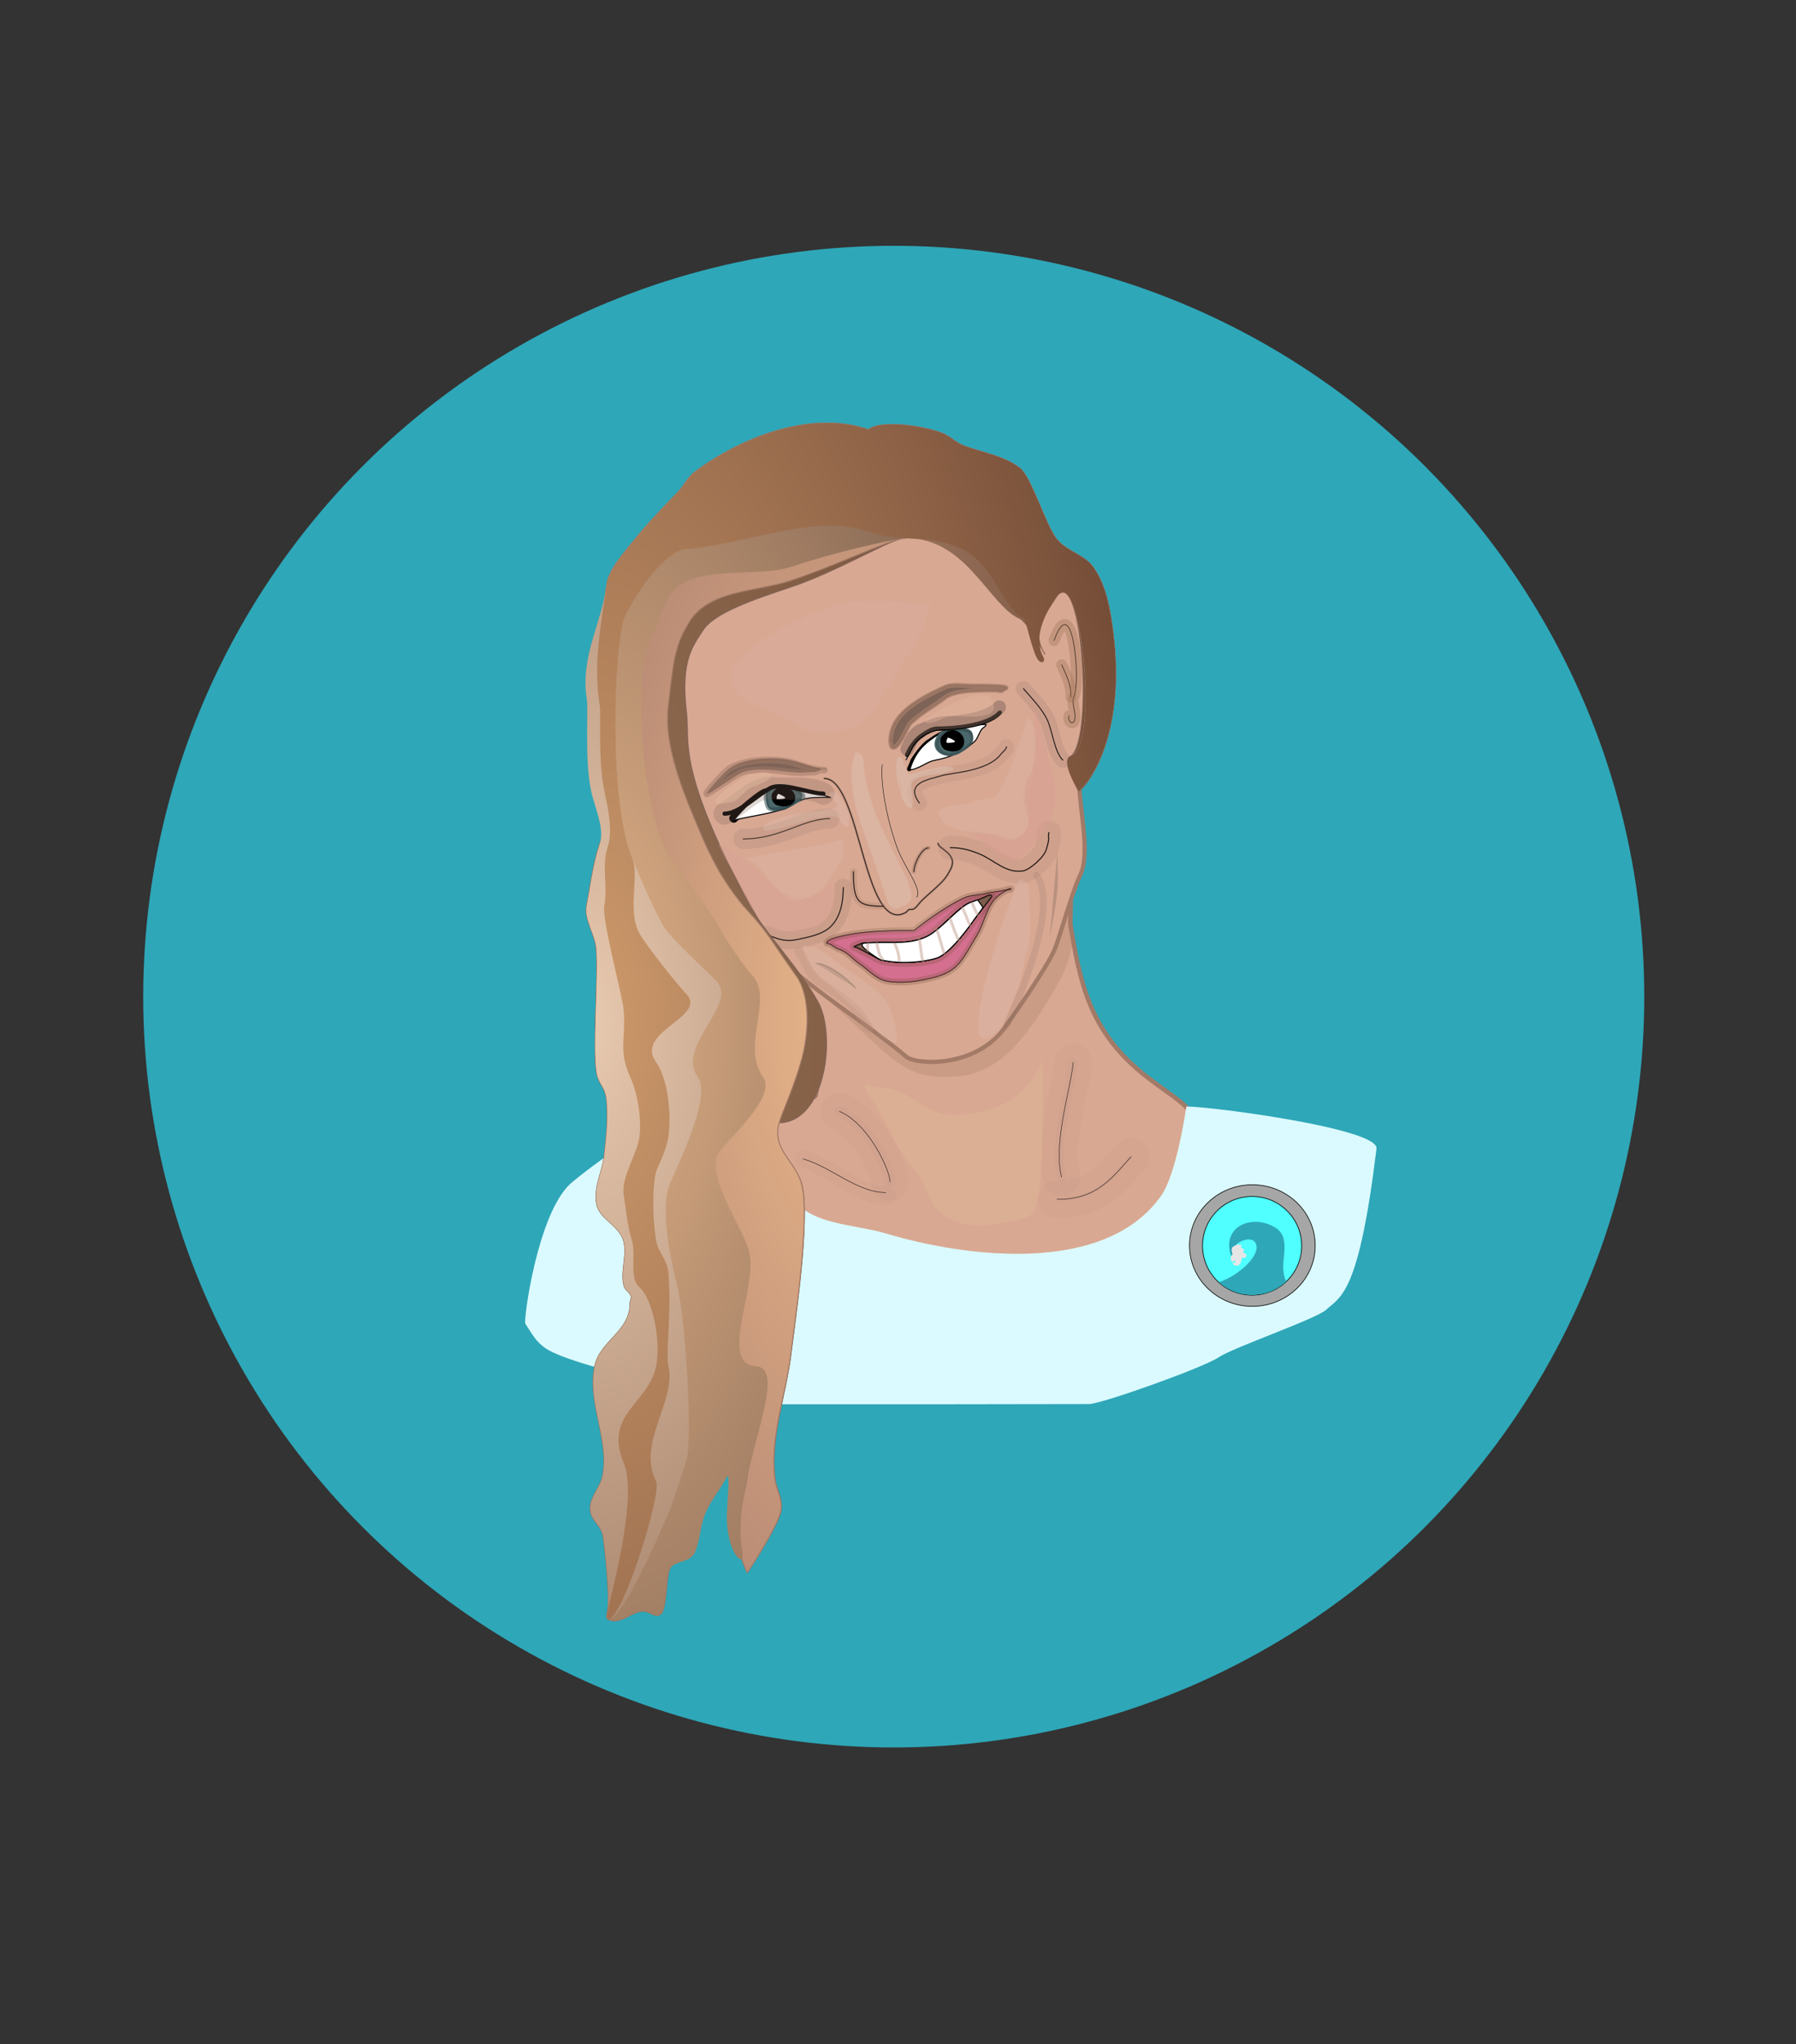 <?xml version="1.0" encoding="UTF-8" standalone="no"?><!DOCTYPE svg PUBLIC "-//W3C//DTD SVG 1.1//EN" "http://www.w3.org/Graphics/SVG/1.1/DTD/svg11.dtd"><svg width="100%" height="100%" viewBox="0 0 407 463" version="1.1" xmlns="http://www.w3.org/2000/svg" xmlns:xlink="http://www.w3.org/1999/xlink" xml:space="preserve" style="fill-rule:evenodd;clip-rule:evenodd;stroke-linecap:round;stroke-linejoin:round;stroke-miterlimit:1.5;"><rect x="0" y="0" width="407" height="463" fill="#333333" stroke="none"/><rect id="Artboard1" x="0" y="0" width="406.623" height="462.963" style="fill:none;"/><circle cx="202.535" cy="225.756" r="170.079" style="fill:#2ea7b8;"/><g><path d="M181.877,220.144c0.08,3.748 5.224,25.718 2.571,28.377l0.434,-0.385c-8.922,4.757 -11.938,6.71 -15.296,17.052c-0.527,1.625 -1.055,4.833 -0.259,6.453c1.625,3.309 17.479,7.166 21.209,8.175c21.859,5.908 45.81,12.26 68.115,5.54c1.806,-0.545 4.359,-0.909 5.855,-2.191c2.263,-1.939 2.282,-5.195 3.534,-7.768c3.531,-7.256 5.083,-16.207 1.649,-23.457c-0.993,-2.094 -6.274,-5.113 -10.811,-8.811c-7.061,-5.755 -11.018,-12.14 -13.335,-19.784c-1.295,-4.274 -2.147,-8.852 -2.928,-13.696c-0.153,-0.949 0.15,-5.195 0,-6.164l-1.336,4.241c-13.18,2.38 -22.515,13.357 -34.956,17.499c-2.592,0.863 -5.686,1.37 -8.714,1.502c-1.905,0.084 -3.784,0.018 -5.495,-0.2c-2.338,-0.299 -2.801,-4.297 -5.007,-3.182c-1.068,0.54 -2.131,-1.394 -1.1,-1.394" style="fill:#d9a993;stroke:#000;stroke-width:0.3px;"/><path d="M181.877,220.144c0.08,3.748 5.224,25.718 2.571,28.377l0.434,-0.385c-8.922,4.757 -11.938,6.71 -15.296,17.052c-0.527,1.625 -1.055,4.833 -0.259,6.453c1.625,3.309 17.479,7.166 21.209,8.175c21.859,5.908 45.81,12.26 68.115,5.54c1.806,-0.545 4.359,-0.909 5.855,-2.191c2.263,-1.939 2.282,-5.195 3.534,-7.768c3.531,-7.256 5.083,-16.207 1.649,-23.457c-0.993,-2.094 -6.274,-5.113 -10.811,-8.811c-7.061,-5.755 -11.018,-12.14 -13.335,-19.784c-1.295,-4.274 -2.147,-8.852 -2.928,-13.696c-0.153,-0.949 0.15,-5.195 0,-6.164l-1.336,4.241c-13.18,2.38 -22.515,13.357 -34.956,17.499c-2.592,0.863 -5.686,1.37 -8.714,1.502c-1.905,0.084 -3.784,0.018 -5.495,-0.2c-2.338,-0.299 -2.801,-4.297 -5.007,-3.182c-1.068,0.54 -2.131,-1.394 -1.1,-1.394" style="fill:#d9a993;fill-opacity:0.365;stroke:#a27a67;stroke-width:1px;"/><path d="M268.848,250.645c0,0 -2.138,15.139 -5.711,20.207c-12.753,18.095 -44.368,13.959 -62.517,8.512c-5.448,-1.635 -13.507,-1.943 -18.131,-5.168c-4.646,-3.241 -13.687,-16.934 -15.719,-17.969c-1.225,-0.623 -3.784,-0.414 -5.093,-0.263c-6.887,0.793 -14.961,1.626 -21.406,4.211c-2.015,0.807 -9.657,6.71 -11.05,8c-7.428,6.872 -10.655,30.969 -10.171,31.686c1.527,2.263 2.338,4.048 4.673,5.61c6.815,4.556 45.63,12.607 52.404,12.615c23.56,0.027 47.12,0.004 70.68,-0.048c2.82,-0.007 25.935,-8.26 29.336,-10.568c3.306,-2.244 22.034,-8.665 24.366,-10.774c3.403,-3.075 7.448,-3.699 11.428,-36.521c0.551,-4.542 -37.37,-9.53 -43.089,-9.53Z" style="fill:#dbfaff;"/><path d="M224.484,131.855c4.513,2.944 5.929,1.725 8.142,3.415c1.794,1.37 2.93,13.497 2.553,10.494c-1.283,-10.203 6.958,-14.839 9.48,-10.494c6.085,10.488 7.976,25.417 2.062,32.031c-5.73,6.409 1.748,23.799 -2.062,31.236c-1.425,2.782 -4.651,14.142 -5.63,16.467c-1.743,4.137 -9.967,15.918 -11.443,17.924c-6.665,9.059 -20.06,8.303 -22.253,6.415c-9.074,-7.812 -27.966,-19.296 -31.129,-25.696c-7.581,-15.342 -18.351,-30.386 -19.472,-46.346c-0.9,-12.82 -6.789,-14.976 0,-26.845c7.056,-12.334 30.548,-20.745 50.601,-21.2c13.442,-0.305 19.151,12.599 19.151,12.599Z" style="fill:#d9a993;stroke:#000;stroke-width:0.1px;"/><path d="M224.484,131.855c4.513,2.944 5.929,1.725 8.142,3.415c1.794,1.37 2.93,13.497 2.553,10.494c-1.283,-10.203 6.958,-14.839 9.48,-10.494c6.085,10.488 7.976,25.417 2.062,32.031c-5.73,6.409 1.748,23.799 -2.062,31.236c-1.425,2.782 -4.651,14.142 -5.63,16.467c-1.743,4.137 -9.967,15.918 -11.443,17.924c-6.665,9.059 -20.06,8.303 -22.253,6.415c-9.074,-7.812 -27.966,-19.296 -31.129,-25.696c-7.581,-15.342 -18.351,-30.386 -19.472,-46.346c-0.9,-12.82 -6.789,-14.976 0,-26.845c7.056,-12.334 30.548,-20.745 50.601,-21.2c13.442,-0.305 19.151,12.599 19.151,12.599Z" style="fill:#d9a993;fill-opacity:0.247;stroke:#a27a67;stroke-width:0.95px;"/><path d="M173.376,179.631c-1.972,0.886 -6.84,5.449 -7.109,5.72" style="fill:none;stroke:#000;stroke-width:2px;"/><path d="M206.047,174.201c0.22,-0.498 0.534,-1.185 0.698,-1.723c0.166,-0.546 2.607,-3.95 3.739,-4.497c0.44,-0.212 2.243,-1.911 5.878,-2.852" style="fill:none;stroke:#000;stroke-width:1px;"/><path d="M172.61,179.835c-1.009,0 -6.661,6.095 -6.225,5.968c3.503,-1.018 11.553,-1.733 14.003,-4.07c0.491,-0.468 1.069,-0.517 1.34,-0.602c1.884,-0.592 4.105,-0.51 6.155,-0.51l0.341,0.035c-2.361,-0.856 -4.55,-1.198 -6.966,-1.714c-1.268,-0.271 -2.522,-0.6 -3.825,-0.6c-1.206,0 -3.007,-0.136 -4.063,0.563c-0.62,0.41 -0.849,0.908 -1.347,1.408" style="fill:#fff;stroke:#000;stroke-width:0.24px;"/><path d="M179.01,178.26c-3.504,-0.447 -6.305,-0.403 -5.262,3.866c0.091,0.372 0.225,0.661 0.396,0.88c0.523,0.674 1.391,0.701 2.412,0.48c0.483,-0.105 3.684,-0.92 4.926,-2.437c1.303,-1.592 -1.333,-2.643 -2.472,-2.789Z" style="fill:#4b686c;"/><path d="M179.01,178.26c-3.504,-0.447 -6.305,-0.403 -5.262,3.866c0.091,0.372 0.225,0.661 0.396,0.88c0.523,0.674 2.64,0.221 3.662,0c0.482,-0.104 1.695,-1.183 3.676,-1.957c1.916,-0.749 -1.333,-2.643 -2.472,-2.789Z" style="fill:none;stroke:#244347;stroke-opacity:0.51;stroke-width:0.9px;"/><path d="M208.346,181.904c-3.493,-4.727 2.423,-5.358 4.992,-6.184c2.263,-0.729 10.467,-0.893 13.478,-4.888c0.318,-0.422 1.257,-1.071 1.257,-1.661" style="fill:none;stroke:#000;stroke-width:0.24px;"/><path d="M208.346,181.904c-3.493,-4.727 2.423,-5.358 4.992,-6.184c2.263,-0.729 10.467,-0.893 13.478,-4.888c0.318,-0.422 1.257,-1.071 1.257,-1.661" style="fill:none;stroke:#ba917f;stroke-opacity:0.286;stroke-width:3.5px;"/><path d="M188.039,185.438c-6.083,0 -11.177,4.606 -19.619,4.606" style="fill:none;stroke:#000;stroke-width:0.24px;"/><path d="M188.039,185.438c-6.083,0 -11.177,4.606 -19.619,4.606" style="fill:none;stroke:#ba917f;stroke-opacity:0.443;stroke-width:4.5px;"/><path d="M186.804,176.343c8.26,0 8.833,35.469 18.401,30.384c0.582,-0.31 0.393,-0.79 1.366,-0.727c0.829,0.054 1.432,-1.092 2.217,-1.904c0.672,-0.694 2.463,-2.23 3.114,-2.835c1.638,-1.521 2.532,-2.327 3.566,-4.466c1.688,-3.49 -2.875,-4.468 -2.875,-5.757" style="fill:none;stroke:#000;stroke-width:0.24px;"/><path d="M186.804,176.343c8.26,0 8.833,35.469 18.401,30.384c0.582,-0.31 0.393,-0.79 1.366,-0.727c0.829,0.054 1.432,-1.092 2.217,-1.904c0.672,-0.694 2.463,-2.23 3.114,-2.835c1.638,-1.521 2.532,-2.327 3.566,-4.466c1.688,-3.49 -2.875,-4.468 -2.875,-5.757" style="fill:none;stroke:#a27a67;stroke-opacity:0.325;stroke-width:0.6px;"/><path d="M207.111,197.422c0,-1.799 1.795,-5.357 3.283,-5.357" style="fill:none;stroke:#000;stroke-width:0.24px;"/><path d="M207.111,197.422c0,-1.799 1.795,-5.357 3.283,-5.357" style="fill:none;stroke:#a27a67;stroke-opacity:0.412;stroke-width:1px;"/><path d="M193.398,197.462c0,6.931 0.97,7.813 6.777,7.813" style="fill:none;stroke:#000;stroke-width:0.24px;"/><path d="M193.398,197.462c0,6.931 0.625,7.813 6.433,7.813" style="fill:none;stroke:#a27a67;stroke-opacity:0.278;stroke-width:1.5px;"/><path d="M215.355,192.009c2.501,0 4.327,0.506 6.571,1.412c3.297,1.331 6.125,4.583 10.045,3.818c1.453,-0.284 4.731,-3.171 5.133,-4.82c0.174,-0.711 0.526,-1.626 0.526,-2.339c0,-0.25 -0.086,-1.481 0.085,-1.481" style="fill:none;stroke:#000;stroke-width:0.24px;"/><path d="M215.355,192.009c2.501,0 4.327,0.506 6.571,1.412c3.297,1.331 6.125,4.583 10.045,3.818c1.453,-0.284 4.731,-3.171 5.133,-4.82c0.174,-0.711 0.526,-1.626 0.526,-2.339c0,-0.25 -0.086,-1.481 0.085,-1.481" style="fill:none;stroke:#a58170;stroke-opacity:0.176;stroke-width:5.5px;"/><path d="M191.095,201.039c0,3.113 -0.551,6.703 -2.964,8.957c-1.758,1.641 -4.791,2.298 -7.907,2.9c-1.976,0.382 -3.701,-0.059 -5.533,-0.845c-0.843,-0.361 -1.697,-0.477 -2.594,-0.477c-0.013,0 -0.082,0 -0.043,0" style="fill:none;stroke:#000;stroke-width:0.24px;"/><path d="M191.095,201.039c0,3.113 -0.551,6.703 -2.964,8.957c-1.758,1.641 -4.791,2.298 -7.907,2.9c-1.976,0.382 -3.701,-0.059 -5.533,-0.845c-0.843,-0.361 -1.697,-0.477 -2.594,-0.477c-0.013,0 -0.082,0 -0.043,0" style="fill:none;stroke:#a58170;stroke-opacity:0.235;stroke-width:4px;"/><g><path d="M191.335,211.953c6.206,-1.424 15.78,-1.073 15.859,-1.154c0.414,-0.424 6.644,-5.234 11.199,-7.315c1.57,-0.718 3.476,-0.717 5.198,-1.085c1.602,-0.342 3.281,-0.479 4.851,-0.884c0.078,-0.02 0.615,-0.003 0.613,-0.132c-0.004,-0.29 -1.639,0.615 -1.679,0.642c-0.593,0.401 -1.198,0.816 -1.704,1.328c-2.254,2.284 -2.649,5.701 -4.227,8.34c-4.261,7.126 -4.548,8.941 -13.405,10.438c-2.108,0.356 -4.909,0.503 -7.039,0.09c-2.472,-0.48 -3.959,-2.409 -5.981,-3.765c-1.659,-1.113 -2.913,-2.844 -4.947,-3.493c-0.716,-0.228 -1.358,-0.822 -2.014,-1.156c-0.222,-0.113 -0.808,-0.041 -0.698,-0.268c0.449,-0.927 3.005,-1.364 3.974,-1.586Z" style="fill:#d48090;stroke:#000;stroke-width:0.24px;"/><path d="M191.335,211.953c6.206,-1.424 15.78,-1.073 15.859,-1.154c0.414,-0.424 6.644,-5.234 11.199,-7.315c1.57,-0.718 3.476,-0.717 5.198,-1.085c1.602,-0.342 3.281,-0.479 4.851,-0.884c0.078,-0.02 0.615,-0.003 0.613,-0.132c-0.004,-0.29 -1.639,0.615 -1.679,0.642c-0.593,0.401 -1.198,0.816 -1.704,1.328c-2.254,2.284 -2.649,5.701 -4.227,8.34c-4.261,7.126 -4.548,8.941 -13.405,10.438c-2.108,0.356 -4.909,0.503 -7.039,0.09c-2.472,-0.48 -3.959,-2.409 -5.981,-3.765c-1.659,-1.113 -2.913,-2.844 -4.947,-3.493c-0.716,-0.228 -1.358,-0.822 -2.014,-1.156c-0.222,-0.113 -0.808,-0.041 -0.698,-0.268c0.449,-0.927 3.005,-1.364 3.974,-1.586Z" style="fill:#d46f90;stroke:#000;stroke-opacity:0.259;stroke-width:0.24px;"/><path d="M191.335,211.953c6.206,-1.424 15.78,-1.073 15.859,-1.154c0.414,-0.424 6.644,-5.234 11.199,-7.315c1.57,-0.718 3.476,-0.717 5.198,-1.085c1.602,-0.342 3.281,-0.479 4.851,-0.884c0.078,-0.02 0.615,-0.003 0.613,-0.132c-0.004,-0.29 -1.639,0.615 -1.679,0.642c-0.593,0.401 -1.198,0.816 -1.704,1.328c-2.254,2.284 -2.649,5.701 -4.227,8.34c-4.261,7.126 -4.548,8.941 -13.405,10.438c-2.108,0.356 -4.909,0.503 -7.039,0.09c-2.472,-0.48 -3.959,-2.409 -5.981,-3.765c-1.659,-1.113 -2.913,-2.844 -4.947,-3.493c-0.716,-0.228 -1.358,-0.822 -2.014,-1.156c-0.222,-0.113 -0.808,-0.041 -0.698,-0.268c0.449,-0.927 3.005,-1.364 3.974,-1.586Z" style="fill:none;stroke:url(#_Radial1);stroke-width:1.5px;"/><path d="M220.324,208.914c0,0 -4.789,6.975 -7.964,8.078c-2.03,0.705 -7.622,1.656 -12.765,0.436c-0.689,-0.163 -5.174,-2.956 -6.009,-2.956c-0.208,0 1.472,-0.757 2.013,-0.808c5.481,-0.508 9.612,0.479 13.948,-1.294c3.61,-1.476 7.565,-7.173 10.701,-8.079c3.439,-0.993 3.889,-1.954 4.524,-1.307c0.062,0.062 -4.448,5.801 -4.448,5.93Z" style="fill:#d48090;stroke:#000;stroke-width:0.24px;"/><path d="M220.324,208.914c0,0 -4.789,6.975 -7.964,8.078c-2.03,0.705 -7.622,1.656 -12.765,0.436c-0.689,-0.163 -5.174,-2.956 -6.009,-2.956c-0.208,0 1.472,-0.757 2.013,-0.808c5.481,-0.508 9.612,0.479 13.948,-1.294c3.61,-1.476 7.565,-7.173 10.701,-8.079c3.439,-0.993 3.889,-1.954 4.524,-1.307c0.062,0.062 -4.448,5.801 -4.448,5.93Z" style="fill:#7e6357;stroke:#000;stroke-width:0.24px;"/><path d="M220.324,208.914c0,0 -4.789,6.975 -7.964,8.078c-2.03,0.705 -7.622,1.656 -12.765,0.436c-0.689,-0.163 -5.174,-2.956 -6.009,-2.956c-0.208,0 1.472,-0.757 2.013,-0.808c5.481,-0.508 9.612,0.479 13.948,-1.294c3.61,-1.476 7.565,-7.173 10.701,-8.079c3.439,-0.993 3.889,-1.954 4.524,-1.307c0.062,0.062 -4.448,5.801 -4.448,5.93Z" style="fill:#7e6357;stroke:#000;stroke-width:0.24px;"/><path d="M220.324,208.914c0,0 -4.789,6.975 -7.964,8.078c-2.03,0.705 -7.622,1.656 -12.765,0.436c-0.689,-0.163 -5.174,-2.956 -6.009,-2.956c-0.208,0 1.472,-0.757 2.013,-0.808c5.481,-0.508 9.612,0.479 13.948,-1.294c3.61,-1.476 7.565,-7.173 10.701,-8.079c3.439,-0.993 3.889,-1.954 4.524,-1.307c0.062,0.062 -4.448,5.801 -4.448,5.93Z" style="fill:none;stroke:url(#_Radial2);stroke-width:2px;"/><path d="M220.324,208.914c0,0 -4.789,6.975 -7.964,8.078c-2.03,0.705 -7.622,1.656 -12.765,0.436c-0.377,-0.089 -3.111,-1.891 -3.996,-2.885c-0.732,-0.823 0.378,-0.879 0,-0.879c-0.208,0 -0.541,0.051 0,0c5.481,-0.508 9.612,0.479 13.948,-1.294c3.61,-1.476 8.005,-7.486 10.777,-8.079c0.232,-0.049 1.216,-0.611 1.381,-0.281c0.183,0.366 0.503,0.726 0.727,1.045c0.206,0.293 0.33,0.553 0.192,0.754c-0.028,0.041 -2.3,3.023 -2.3,3.105Z" style="fill:#fff;stroke:#000;stroke-width:0.24px;"/></g><path d="M206.428,174.326c-0.082,0 0.166,0 0.248,0c0.158,0 0.231,-0.041 0.379,-0.084c0.386,-0.113 0.785,-0.295 1.154,-0.446c1.186,-0.484 2.274,-1.324 3.553,-1.558c3.494,-0.639 6.388,-1.865 9.063,-4.245c0.757,-0.674 1.084,-2.229 1.766,-2.934c0.089,-0.092 0.721,-0.556 0.721,-0.61l0.161,-0.338c-3.899,0 -10.006,1.555 -11.789,2.891c-0.149,0.112 -0.315,0.23 -0.493,0.357c-0.722,0.518 -1.649,1.195 -2.56,2.28c-0.863,1.028 -1.711,2.423 -2.358,4.396" style="fill:#fff;stroke:#000;stroke-width:0.24px;"/><path d="M201.811,167.864c0,-6.491 7.429,-9.927 12.494,-12.261c1.484,-0.683 4.633,-0.221 6.36,-0.221c1.135,0 6.841,-0.058 7.343,0.398c0.153,0.139 -1.088,0.529 -1.211,0.573c-1.065,0.381 1.154,0 0,0c-3.198,0 -10.039,-0.275 -12.492,1.53c-4.772,3.514 -4.691,2.911 -8.025,5.909c-0.693,0.623 -2.663,6.098 -4.037,5.474c-0.346,-0.157 -0.166,-1.451 -0.166,-1.82" style="fill:#7d4d49;stroke:#000;stroke-width:0.24px;"/><path d="M201.811,167.864c0,-6.491 7.429,-9.927 12.494,-12.261c1.484,-0.683 4.633,-0.221 6.36,-0.221c1.135,0 6.841,-0.058 7.343,0.398c0.153,0.139 -1.088,0.529 -1.211,0.573c-1.065,0.381 1.154,0 0,0c-3.198,0 -10.039,-0.275 -12.492,1.53c-4.772,3.514 -4.691,2.911 -8.025,5.909c-0.693,0.623 -2.663,6.098 -4.037,5.474c-0.346,-0.157 -0.166,-1.451 -0.166,-1.82" style="fill:#7e6357;stroke:#000;stroke-opacity:0.463;stroke-width:0.24px;"/><path d="M201.811,167.864c0,-6.491 7.429,-9.927 12.494,-12.261c1.484,-0.683 4.633,-0.221 6.36,-0.221c1.135,0 6.841,-0.058 7.343,0.398c0.153,0.139 -1.088,0.529 -1.211,0.573c-1.065,0.381 1.154,0 0,0c-3.198,0 -10.039,-0.275 -12.492,1.53c-4.772,3.514 -4.691,2.911 -8.025,5.909c-0.693,0.623 -2.663,6.098 -4.037,5.474c-0.346,-0.157 -0.432,-1.402 -0.432,-1.402Z" style="fill:none;stroke:#a27a67;stroke-opacity:0.89;stroke-width:1px;"/><path d="M187.238,174.186c-2.817,0 -4.935,-1.071 -7.492,-1.726c-3.982,-1.021 -10.795,-0.722 -14.134,1.486c-1.083,0.716 -6.523,6.626 -4.716,5.511c3.297,-2.035 6.433,-4.391 7.778,-4.801c3.843,-1.171 8.745,-0.202 11.072,0c3.023,0.262 3.06,0 4.786,0c0.987,0 1.938,-0.53 0.952,-0.53" style="fill:#7e6357;stroke:#000;stroke-opacity:0.314;stroke-width:0.24px;"/><path d="M186.823,174.43c-2.817,0 -4.935,-1.072 -7.492,-1.727c-3.982,-1.021 -10.795,-0.722 -14.134,1.487c-1.083,0.716 -6.522,6.625 -4.715,5.51c3.297,-2.035 6.432,-4.39 7.778,-4.8c3.842,-1.171 8.745,-0.202 11.071,0c3.023,0.262 3.06,0 4.786,0c0.987,0 1.938,-0.531 0.952,-0.531" style="fill:#7e6357;stroke:#a27a67;stroke-opacity:0.537;stroke-width:1.5px;"/><path d="M185.331,226.894c-4.215,-7.563 -12.424,-16.136 -15.427,-21.751c-16.712,-31.245 -13.516,-36.719 -14.354,-43.802c-1.413,-11.928 1.553,-15.087 3.682,-18.498c2.511,-4.022 11.503,-7.057 19.987,-9.889c10.372,-3.463 21.823,-10.429 25.353,-11.014c13.122,-2.172 19.742,15.203 26.459,18.09c0.625,0.269 1.445,1.229 2.258,2.391c2.124,3.035 4.565,7.768 2.989,4.845c-2.614,-4.845 1.08,-8.881 2.98,-11.889c5.714,-9.042 8.812,31.458 3.504,35.879c-1.655,1.378 0.539,5.824 1.687,7.931c0.239,0.437 11.879,-10.959 7.306,-39.157c-0.635,-3.916 -1.66,-8.237 -4.116,-11.62c-2.027,-2.791 -6.269,-3.61 -8.381,-6.47c-2.429,-3.29 -5.652,-13.993 -8.227,-15.932c-3.715,-2.797 -8.438,-3.405 -12.731,-5.049c-1.497,-0.574 -2.685,-1.767 -4.102,-2.489c-3.347,-1.703 -14.841,-3.704 -17.612,-0.927l0.553,-0.049c-12.763,-4.746 -28.935,1.436 -39.603,9.392c-1.647,1.228 -2.608,3.317 -4.031,4.772c-3.624,3.706 -6.925,7.205 -10.18,11.236c-2.038,2.523 -5.312,6.169 -5.794,9.483c-1.307,9.001 -3.184,17.808 -1.637,27.298c0.388,2.381 2.735,13.096 4.229,20.245c0.816,3.908 -3.006,7.649 -4.237,11.401c-1.468,4.477 -2.037,9.255 -2.906,13.822c-0.597,3.134 1.909,6.515 2.184,9.725c0.553,6.449 -1.064,25.015 0.301,29.064c0.699,2.072 1.774,2.57 2.029,5.183c0.415,4.253 -0.078,8.633 -0.553,12.808c-0.414,3.629 -2.349,6.817 -1.712,10.726c0.554,3.403 5.005,4.751 6.099,8.308c0.983,3.196 -0.839,7.465 0.181,10.491c0.294,0.87 1.593,1.468 1.593,2.481l-0.301,1.133c0.204,6.528 -6.815,8.658 -7.989,14.411c-1.733,8.486 3.457,16.685 1.749,25.048c-0.517,2.534 -3.445,5.203 -2.624,8.259c0.535,1.995 2.351,2.747 2.752,5.206c0.535,3.288 1.591,13.69 1.02,17.004c-0.033,0.192 -0.358,1.443 -0.075,1.635c2.878,1.953 6.089,-2.52 8.955,-1.552c1.233,0.417 2.989,1.873 3.701,-0.536c0.749,-2.534 0.592,-5.652 1.18,-8.286c0.703,-3.144 2.868,-6.217 4.08,-9.17c1.211,-2.952 1.356,-6.181 2.575,-9.074c1.213,-2.879 3.334,-5.444 4.308,-8.415c1.417,-4.323 5.595,-5.942 7.471,-9.463c0.8,-1.501 1.837,-3.006 2.52,-4.558c0.274,-0.621 0.476,-2.663 0.476,-1.983c0,6.506 0.798,13.545 0,20.004c-0.449,3.638 -1.622,6.958 -1.622,10.711c0,1.922 -2.271,7.601 -0.753,9.218c0.092,0.098 1.358,-2.482 1.452,-2.616c1.833,-2.624 4.141,-5.201 4.919,-8.401c0.679,-2.792 -1.006,-4.948 -1.309,-7.651c-1.088,-9.676 2.465,-18.578 3.632,-28.132c0.942,-7.715 4.392,-30.596 2.488,-38.328c-1.332,-5.406 -11.443,-13.969 -5.122,-14.083c10.567,-0.19 12.959,-19.859 8.746,-27.416Z" style="fill:url(#_Radial3);stroke:#826253;stroke-width:0.24px;"/><path d="M180.41,221.012c-5.012,-6.949 -6.252,-9.723 -11.083,-14.86c-2.38,-2.532 -5.277,-6.834 -6.674,-9.36c-2.813,-5.09 -4.371,-9.232 -5.95,-13.005c-2.487,-5.943 -3.895,-10.513 -4.649,-14.125c-0.96,-4.595 -0.862,-7.639 -0.584,-9.987c0.425,-3.584 0.897,-8.134 1.482,-10.808c0.899,-4.11 1.981,-5.696 2.921,-7.412c4.363,-7.973 15.445,-7.307 23.346,-9.944c10.372,-3.463 21.823,-8.986 25.353,-9.571c13.122,-2.172 19.742,15.203 26.459,18.09c0.625,0.269 1.445,1.229 2.258,2.391c2.124,3.035 4.565,7.768 2.989,4.845c-2.614,-4.845 1.08,-8.881 2.98,-11.889c5.714,-9.042 10.097,33.818 3.504,35.879c-2.253,0.704 0.466,5.714 1.615,7.821c0.238,0.438 11.951,-10.849 7.378,-39.047c-0.635,-3.916 -1.66,-8.237 -4.116,-11.62c-2.027,-2.791 -6.269,-3.61 -8.381,-6.47c-2.429,-3.29 -5.652,-13.993 -8.227,-15.932c-3.715,-2.797 -8.438,-3.405 -12.731,-5.049c-1.497,-0.574 -2.685,-1.767 -4.102,-2.489c-3.347,-1.703 -14.841,-3.704 -17.612,-0.927l0.553,-0.049c-12.763,-4.746 -28.935,1.436 -39.603,9.392c-1.647,1.228 -2.608,3.317 -4.031,4.772c-3.624,3.706 -6.925,7.205 -10.18,11.236c-2.038,2.523 -5.312,6.169 -5.794,9.483c-1.307,9.001 -3.184,17.808 -1.637,27.298c0.388,2.381 2.735,13.096 4.229,20.245c0.816,3.908 -3.006,7.649 -4.237,11.401c-1.468,4.477 -2.037,9.255 -2.906,13.822c-0.597,3.134 1.909,6.515 2.184,9.725c0.553,6.449 -1.064,25.015 0.301,29.064c0.699,2.072 1.774,2.57 2.029,5.183c0.415,4.253 -0.078,8.633 -0.553,12.808c-0.414,3.629 -2.349,6.817 -1.712,10.726c0.554,3.403 5.005,4.751 6.099,8.308c0.983,3.196 -0.839,7.465 0.181,10.491c0.294,0.87 1.593,1.468 1.593,2.481l-0.301,1.133c0.204,6.528 -6.815,8.658 -7.989,14.411c-1.733,8.486 3.457,16.685 1.749,25.048c-0.517,2.534 -3.445,5.203 -2.624,8.259c0.535,1.995 2.351,2.747 2.752,5.206c0.535,3.288 1.591,13.69 1.02,17.004c-0.033,0.192 -0.358,1.443 -0.075,1.635c2.878,1.953 6.089,-2.52 8.955,-1.552c1.233,0.417 2.989,1.873 3.701,-0.536c0.749,-2.534 0.592,-5.652 1.18,-8.286c0.703,-3.144 2.868,-6.217 4.08,-9.17c1.211,-2.952 1.356,-6.181 2.575,-9.074c1.213,-2.879 3.334,-5.444 4.308,-8.415c1.417,-4.323 7.668,-7.846 9.544,-11.366c0.799,-1.501 -0.236,-1.103 0.447,-2.655c0.274,-0.621 0.476,-2.663 0.476,-1.983c0,6.506 -2.775,14.474 -3.573,20.933c-0.449,3.638 -3.64,14.766 -2.121,16.384c0.091,0.098 2.028,5.48 2.121,5.346c1.834,-2.624 6.791,-10.547 7.569,-13.747c0.679,-2.792 -1.006,-4.948 -1.309,-7.651c-1.088,-9.676 2.465,-18.578 3.632,-28.132c0.942,-7.715 4.392,-30.596 2.488,-38.328c-1.332,-5.406 -6.899,-7.905 -5.122,-14.083c0.691,-2.403 3.399,-8.1 5.14,-14.542c1.411,-5.216 2.175,-13.918 -1.315,-18.756Z" style="fill:url(#_Radial4);stroke:#a27a67;stroke-width:0.24px;"/><path d="M172.9,243.932c-5.012,-6.948 2.456,-17.783 -2.375,-22.92c-2.38,-2.532 -6.696,-9.311 -8.092,-11.838c-2.813,-5.089 -10.563,-14.079 -12.143,-17.853c-5.651,-13.503 -5.877,-38.754 -3.701,-44.055c1.746,-4.254 3.942,-10.172 4.881,-11.889c4.363,-7.972 19.848,-4.329 27.749,-6.967c10.372,-3.463 21.823,-5.885 25.353,-6.47c13.122,-2.172 19.742,15.203 26.459,18.09c0.625,0.269 1.445,1.229 2.258,2.391c2.124,3.035 4.565,7.768 2.989,4.845c-2.614,-4.845 1.08,-8.881 2.98,-11.889c5.714,-9.042 10.097,33.818 3.504,35.879c-2.253,0.704 0.466,5.714 1.615,7.821c0.238,0.438 11.951,-10.849 7.378,-39.047c-0.635,-3.916 -1.66,-8.237 -4.116,-11.62c-2.027,-2.791 -6.269,-3.61 -8.381,-6.47c-2.429,-3.29 -5.652,-13.993 -8.227,-15.932c-3.715,-2.797 -8.438,-3.405 -12.731,-5.049c-1.497,-0.574 -2.685,-1.767 -4.102,-2.489c-3.347,-1.703 -14.841,-3.704 -17.612,-0.927l0.553,-0.049c-12.763,-4.746 -28.935,1.436 -39.603,9.392c-1.647,1.228 -2.608,3.317 -4.031,4.772c-3.624,3.706 -6.925,7.205 -10.18,11.236c-2.038,2.523 -5.312,6.169 -5.794,9.483c-1.307,9.001 -3.184,17.808 -1.637,27.298c0.388,2.381 2.735,13.096 4.229,20.245c0.816,3.908 -3.006,7.649 -4.237,11.401c-1.468,4.477 -2.037,9.255 -2.906,13.822c-0.597,3.134 1.909,6.515 2.184,9.725c0.553,6.449 -1.064,25.015 0.301,29.064c0.699,2.072 1.774,2.57 2.029,5.183c0.415,4.253 -0.078,8.633 -0.553,12.808c-0.414,3.629 -2.349,6.817 -1.712,10.726c0.554,3.403 5.005,4.751 6.099,8.308c0.983,3.196 -0.839,7.465 0.181,10.491c0.294,0.87 1.593,1.468 1.593,2.481l-0.301,1.133c0.204,6.528 -6.815,8.658 -7.989,14.411c-1.733,8.486 3.457,16.685 1.749,25.048c-0.517,2.534 -3.445,5.203 -2.624,8.259c0.535,1.995 2.351,2.747 2.752,5.206c0.535,3.288 1.591,13.69 1.02,17.004c-0.033,0.192 -0.358,1.443 -0.075,1.635c2.878,1.953 6.089,-2.52 8.955,-1.552c1.233,0.417 2.989,1.873 3.701,-0.536c0.749,-2.534 0.592,-5.652 1.18,-8.286c0.703,-3.144 4.854,-1.791 6.066,-4.744c1.212,-2.952 1.1,-5.834 2.319,-8.727c1.213,-2.878 2.987,-4.739 4.862,-8.259c0.8,-1.501 0.065,6.042 0,8.259c-0.263,9.102 4.273,12.88 3.499,8.727c-2.978,-15.959 11.499,-41.461 3.062,-42.034c-8.381,-0.568 0.096,-17.235 -1.374,-25.3c-0.999,-5.48 -9.248,-16.073 -7.471,-22.25c0.691,-2.403 13.957,-13.153 10.467,-17.991Z" style="fill:url(#_Radial5);"/><path d="M158.125,243.932c-5.012,-6.948 9.139,-16.437 4.308,-21.574c-2.381,-2.532 -10.747,-10.132 -12.143,-12.658c-2.813,-5.09 -5.386,-11.359 -6.965,-15.133c-5.651,-13.503 -3.992,-49.236 -1.816,-54.537c1.747,-4.254 7.842,-15.419 8.781,-17.136c4.363,-7.972 28.716,-6.163 37.042,-6.386c10.373,-0.278 9.25,5.432 18.308,5.432c13.301,0 18.674,15.203 25.391,18.09c0.625,0.269 1.445,1.229 2.258,2.391c2.124,3.035 4.565,7.768 2.989,4.845c-2.614,-4.845 1.08,-8.881 2.98,-11.889c5.714,-9.042 10.097,33.818 3.504,35.879c-2.253,0.704 0.466,5.714 1.615,7.821c0.238,0.438 11.951,-10.849 7.378,-39.047c-0.635,-3.916 -1.66,-8.237 -4.116,-11.62c-2.027,-2.791 -6.269,-3.61 -8.381,-6.47c-2.429,-3.29 -5.652,-13.993 -8.227,-15.932c-3.715,-2.797 -8.438,-3.405 -12.731,-5.049c-1.497,-0.574 -2.685,-1.767 -4.102,-2.489c-3.347,-1.703 -14.841,-3.704 -17.612,-0.927l0.553,-0.049c-12.763,-4.746 -28.935,1.436 -39.603,9.392c-1.647,1.228 -2.608,3.317 -4.031,4.772c-3.624,3.706 -6.925,7.205 -10.18,11.236c-2.038,2.523 -5.312,6.169 -5.794,9.483c-1.307,9.001 -6.098,16.533 -4.551,26.023c0.388,2.382 -0.537,13.528 0.957,20.677c0.816,3.908 3.18,8.492 1.949,12.244c-1.468,4.477 -2.037,9.255 -2.906,13.822c-0.597,3.134 1.909,6.515 2.184,9.725c0.553,6.449 -1.064,25.015 0.301,29.064c0.699,2.072 1.774,2.57 2.029,5.183c0.415,4.253 -0.078,8.633 -0.553,12.808c-0.414,3.629 -2.349,6.817 -1.712,10.726c0.554,3.403 5.005,4.751 6.099,8.308c0.983,3.196 -0.839,7.465 0.181,10.491c0.294,0.87 1.593,1.468 1.593,2.481l-0.301,1.133c0.204,6.528 -6.815,8.658 -7.989,14.411c-1.733,8.486 3.457,16.685 1.749,25.048c-0.517,2.534 -3.445,5.203 -2.624,8.259c0.535,1.995 2.351,2.747 2.752,5.206c0.535,3.288 1.591,13.69 1.02,17.004c-0.033,0.192 -0.358,1.443 -0.075,1.635c2.878,1.953 12.792,-21.366 13.836,-23.845c1.213,-2.878 3.106,-9.082 4.08,-12.052c1.417,-4.324 -0.14,-31.548 -2.045,-39.28c-1.331,-5.406 -3.812,-16.214 -2.035,-22.392c0.691,-2.403 10.145,-20.286 6.655,-25.124Z" style="fill:url(#_Radial6);"/><path d="M148.686,240.616c-5.012,-6.949 11.695,-10.291 6.864,-15.429c-2.381,-2.531 -9.244,-11.213 -10.64,-13.739c-2.813,-5.09 -0.006,-13.107 -1.585,-16.881c-5.651,-13.503 -3.992,-49.236 -1.816,-54.537c1.747,-4.254 8.783,-15.368 14.185,-15.695c8.06,-0.487 22.45,-5.008 30.776,-5.231c10.373,-0.279 10.115,2.614 19.17,2.836c8.015,0.197 12.654,1.906 15.66,4.669c5.102,4.689 6.513,11.604 10.74,13.421c0.366,0.158 1.547,6.101 2.813,8.796c0.895,1.904 2.235,1.21 1.582,0c-2.614,-4.846 0.923,-10.441 2.823,-13.449c5.714,-9.042 10.097,33.818 3.504,35.879c-2.253,0.704 0.466,5.714 1.615,7.821c0.238,0.438 11.951,-10.849 7.378,-39.047c-0.635,-3.916 -1.66,-8.237 -4.116,-11.62c-2.027,-2.791 -6.269,-3.61 -8.381,-6.47c-2.429,-3.29 -5.652,-13.993 -8.227,-15.932c-3.715,-2.797 -8.438,-3.405 -12.731,-5.049c-1.497,-0.574 -2.685,-1.767 -4.102,-2.489c-3.347,-1.703 -14.841,-3.704 -17.612,-0.927l0.553,-0.049c-12.763,-4.746 -28.935,1.436 -39.603,9.392c-1.647,1.228 -2.608,3.317 -4.031,4.772c-3.624,3.706 -6.925,7.205 -10.18,11.236c-2.038,2.523 -5.312,6.169 -5.794,9.483c-1.307,9.001 -3.184,17.808 -1.637,27.298c0.388,2.381 -0.446,12.253 1.047,19.402c0.816,3.908 1.999,9.022 0.768,12.775c-1.468,4.477 0.101,8.724 -0.768,13.291c-0.597,3.134 4.112,20.398 4.387,23.608c0.553,6.449 -1.296,9.087 1.473,15.181c1.768,3.891 2.585,9.393 2.109,13.568c-0.413,3.629 -4.219,9.236 -3.582,13.145c0.555,3.403 0.78,6.755 1.874,10.312c0.983,3.196 -0.706,8.547 1.708,10.637c2.948,2.551 4.951,12.126 3.776,17.879c-1.732,8.486 -11.946,10.905 -7.358,21.834c3.351,7.98 -3.048,30.369 -3.619,33.683c-0.033,0.192 -0.358,1.443 -0.075,1.635c2.878,1.953 12.475,-28.282 11.052,-31.065c-4.444,-8.698 4.689,-18.354 2.784,-26.087c-0.655,-2.658 0.752,-11.795 0,-21.206c-0.23,-2.886 -2.333,-4.561 -2.784,-7.31c-1.068,-6.515 -0.635,-13.358 0,-15.566c0.221,-0.768 2.407,-4.938 2.784,-7.891c0.803,-6.282 -0.41,-13.593 -2.784,-16.884Z" style="fill:url(#_Radial7);"/><path d="M220.112,166.385c-0.404,-2.256 -6.339,-0.867 -7.084,0c-2.83,3.294 1.379,5.862 4.625,3.76c1.544,-1 2.835,-1.659 2.459,-3.76Z" style="fill:#4b686c;stroke:#4b686c;stroke-width:0.65px;"/><path d="M220.112,166.385c-0.791,-1.92 -5.783,-0.935 -6.657,0c-2.964,3.174 0.952,5.862 4.198,3.76c1.544,-1 3.272,-1.787 2.459,-3.76Z" style="fill:none;stroke:#24383a;stroke-opacity:0.373;stroke-width:0.65px;"/><path d="M213.581,167.134c-0.427,0.578 -0.038,2.181 0.953,2.512c1.29,0.43 2.747,0.385 3.417,-0.743c1.144,-1.926 -1.982,-4.998 -4.37,-1.769Z" style="stroke:#000;stroke-width:0.65px;"/><path d="M175.311,179.818c-0.373,0.572 -0.037,2.004 0.954,2.308c1.289,0.396 2.746,0.354 3.416,-0.682c1.144,-1.77 -2.388,-4.659 -4.37,-1.626Z" style="stroke:#000;stroke-width:0.65px;"/><path d="M214.808,166.908c-0.161,0.231 -0.306,0.407 -0.381,0.647c-0.126,0.403 -0.085,0.831 0.175,0.833c4.273,0.03 0.206,-1.48 0.206,-1.48Z" style="fill:#fff;stroke:#000;stroke-width:0.24px;"/><path d="M176.322,179.654c-0.161,0.231 -0.306,0.407 -0.382,0.647c-0.125,0.403 -0.084,0.831 0.175,0.833c4.274,0.029 0.207,-1.48 0.207,-1.48Z" style="fill:#fff;stroke:#000;stroke-width:0.24px;"/><path d="M199.939,173.188c-0.441,3.333 0.645,11.44 3.498,19.181c1.391,3.771 5.721,9.316 4.287,10.867" style="fill:none;stroke:#000;stroke-width:0.1px;"/><path d="M205.543,170.973c0.87,-1.966 2.015,-3.466 3.386,-4.397c2.721,-1.849 2.995,-1.484 4.822,-1.555c5.503,-0.214 10.746,-1.306 12.831,-3.611" style="fill:none;stroke:#000;stroke-width:0.95px;"/><path d="M205.543,169.724c0.866,-1.965 1.8,-3.888 3.37,-4.396c1.541,-0.5 2.98,-1.484 4.798,-1.555c5.475,-0.214 10.692,-1.306 12.766,-3.612" style="fill:none;stroke:#7e6357;stroke-opacity:0.506;stroke-width:3px;"/><path d="M186.588,179.781c-2.949,0 -9.256,-2.636 -11.959,-1.281c-3.011,1.511 -7.093,5.813 -10.433,5.813" style="fill:none;stroke:#000;stroke-width:0.95px;"/><path d="M186.588,179.781c-2.988,-1.7 -7.486,-0.802 -11.959,-1.281c-3.388,-0.362 -7.34,4.09 -10.433,5.813" style="fill:none;stroke:#7e6357;stroke-opacity:0.251;stroke-width:5px;"/><g><path d="M243.214,240.669c-0.647,6.364 -4.618,18.221 -2.642,25.968" style="fill:none;stroke:#000;stroke-width:0.1px;"/><path d="M243.214,240.669c-0.647,6.364 -4.618,18.221 -2.642,25.968" style="fill:none;stroke:#7e6357;stroke-opacity:0.243;stroke-width:0.1px;"/><path d="M190.234,251.747c6.654,2.791 11.48,13.432 11.48,16.01" style="fill:none;stroke:#000;stroke-width:0.1px;"/><path d="M190.234,251.747c6.654,2.791 11.48,13.432 11.48,16.01" style="fill:none;stroke:#7e6357;stroke-opacity:0.149;stroke-width:0.1px;"/><path d="M182,262.513c6.388,1.81 12.196,7.617 18.73,7.617" style="fill:none;stroke:#000;stroke-width:0.1px;"/><path d="M182,262.513c6.388,1.81 12.196,7.617 18.73,7.617" style="fill:none;stroke:#7e6357;stroke-opacity:0.188;stroke-width:0.1px;"/><path d="M239.562,271.65c9.494,0.205 13.166,-5.889 16.756,-9.603" style="fill:none;stroke:#000;stroke-width:0.1px;"/><path d="M239.562,271.65c9.494,0.205 13.166,-5.889 16.756,-9.603" style="fill:none;stroke:#7e6357;stroke-opacity:0.204;stroke-width:0.1px;"/></g><g><path d="M243.214,240.669c-0.647,6.364 -4.618,18.221 -2.642,25.968" style="fill:none;stroke:#7e6357;stroke-opacity:0.039;stroke-width:8.5px;"/><path d="M243.214,240.669c-0.647,6.364 -4.618,18.221 -2.642,25.968" style="fill:none;stroke:#7e6357;stroke-opacity:0.039;stroke-width:2px;"/><path d="M190.234,251.747c6.654,2.791 11.48,13.432 11.48,16.01" style="fill:none;stroke:#7e6357;stroke-opacity:0.039;stroke-width:8.5px;"/><path d="M190.234,251.747c6.654,2.791 11.48,13.432 11.48,16.01" style="fill:none;stroke:#7e6357;stroke-opacity:0.039;stroke-width:2.5px;"/><path d="M182,262.513c6.388,1.81 12.469,8.41 19.003,8.41" style="fill:none;stroke:#7e6357;stroke-opacity:0.039;stroke-width:4px;"/><path d="M239.562,271.65c9.494,0.205 13.166,-5.889 16.756,-9.603" style="fill:none;stroke:#7e6357;stroke-opacity:0.039;stroke-width:8.5px;"/><path d="M239.562,271.65c9.494,0.205 13.166,-5.889 16.756,-9.603" style="fill:none;stroke:#7e6357;stroke-opacity:0.039;stroke-width:0.9px;"/></g><path d="M234.894,198.268c5.545,7.548 -5.536,31.206 -6.766,34.014" style="fill:none;stroke:#7e6357;stroke-opacity:0.157;stroke-width:1.5px;"/><path d="M196.898,232.865c-1.179,-2.573 -3.134,-4.549 -5.202,-6.193c-3.404,-2.705 -7.115,-4.508 -8.173,-6.586c-0.625,-1.227 -1.672,-3.724 -2.594,-4.63" style="fill:none;stroke:#ba917f;stroke-opacity:0.318;stroke-width:2px;"/><path d="M193.855,223.81c-1.565,-1.987 -6.251,-5.586 -8.88,-5.586" style="fill:#ba917f;stroke:#000;stroke-opacity:0.192;stroke-width:0.3px;"/><path d="M237.907,212.205c2.038,-10.282 1.94,-11.555 1.684,-18.996" style="fill:#ba917f;"/><path d="M231.943,156.014c1.836,2.127 4.114,4.452 5.32,6.908c1.227,2.498 1.633,7.28 3.587,9.27" style="fill:none;stroke:#000;stroke-width:0.2px;"/><path d="M231.943,156.014c1.836,2.127 4.114,4.452 5.32,6.908c1.227,2.498 1.633,7.28 3.587,9.27" style="fill:none;stroke:#7e6357;stroke-opacity:0.149;stroke-width:3.5px;"/><g><path d="M238.879,145.081c4.287,-11.979 6.029,9.537 4.525,12.551c-0.791,1.587 0.756,4.239 -0.003,5.761c-0.483,0.967 -1.561,-0.332 -1.11,-1.256" style="fill:none;stroke:#000;stroke-width:0.15px;"/><path d="M240.593,150.579c1.194,2.68 2.12,4.426 2.12,7.343" style="fill:none;stroke:#000;stroke-width:0.15px;"/></g><g><path d="M238.879,145.081c4.287,-11.979 6.029,9.537 4.525,12.551c-0.791,1.587 0.756,4.239 -0.003,5.761c-0.483,0.967 -1.561,-0.332 -1.11,-1.256" style="fill:none;stroke:#a3775c;stroke-opacity:0.388;stroke-width:2.5px;"/><path d="M240.593,150.579c1.194,2.68 2.12,4.426 2.12,7.343" style="fill:none;stroke:#a3775c;stroke-opacity:0.388;stroke-width:2.5px;"/></g><path d="M198.7,213.723c0.293,1.243 0.436,2.677 1.314,3.571" style="fill:none;stroke:#ba917f;stroke-opacity:0.439;stroke-width:0.65px;"/><path d="M202.803,213.824c0.463,1.022 0.876,2.247 0.938,3.391c0.005,0.096 0.051,0.611 0.007,0.287" style="fill:none;stroke:#ba917f;stroke-opacity:0.439;stroke-width:0.65px;"/><path d="M208.276,212.678c0.319,0.889 0.559,4.587 0.861,4.894" style="fill:none;stroke:#ba917f;stroke-opacity:0.439;stroke-width:0.65px;"/><path d="M212.245,210.555c0.461,0.859 1.452,4.851 1.717,5.392" style="fill:none;stroke:#ba917f;stroke-opacity:0.439;stroke-width:0.65px;"/><path d="M215.332,208.226c0.543,1.223 0.854,2.498 1.426,3.663c0.15,0.306 0.21,0.743 0.453,0.991" style="fill:none;stroke:#ba917f;stroke-opacity:0.439;stroke-width:0.65px;"/><path d="M218.11,205.646c0.486,1.034 0.909,1.959 1.263,3.007c0.088,0.262 0.416,0.658 0.416,0.912" style="fill:none;stroke:#ba917f;stroke-opacity:0.439;stroke-width:0.65px;"/><path d="M220.291,204.601c0.356,0.705 0.598,1.378 0.941,2.075c0.064,0.131 0.309,0.39 0.309,0.5" style="fill:none;stroke:#ba917f;stroke-opacity:0.439;stroke-width:0.65px;"/><path d="M196.662,213.83c-0.005,0.201 -0.146,1.21 0.014,1.535" style="fill:none;stroke:#ba917f;stroke-opacity:0.439;stroke-width:0.65px;"/><path d="M194.151,170.353c0.402,0.225 1.455,0.235 1.586,2.538c0.842,14.83 14.28,28.993 9.929,31.812c-3.867,2.505 -4.299,0.314 -5.055,-2.101c-0.936,-2.99 -4.457,-13.057 -5.451,-15.703c-2.019,-5.374 -2.499,-11.164 -2.016,-14.008c0.443,-2.61 1.007,-2.538 1.007,-2.538Z" style="fill:#e2ccc1;fill-opacity:0.329;"/><path d="M203.883,175.662c0,1.191 0,2.382 0,3.573c0,0.953 1.895,4.416 2.654,3.646c1.046,-1.062 -0.763,-4.843 0.354,-5.977c1.614,-1.639 6.374,-1.195 8.441,-2.245c0.149,-0.075 1.017,-0.32 0.619,-0.718c-1.307,-1.307 -9.826,1.769 -10.212,1.383c-0.421,-0.421 -1.19,-4.712 -2.165,-3.751c-1.037,1.022 -0.119,6.182 0.193,7.433c0.054,0.214 0.285,1.207 0.462,1.207" style="fill:#e2ccc1;fill-opacity:0.357;"/><path d="M192.819,187.172c0,-2.118 -2.597,-9.68 -5.074,-7.24c-0.318,0.313 2.825,1.878 1.678,3.008c-0.197,0.194 -0.702,0.072 -0.898,0.266c-0.207,0.203 -11.436,1.243 -13.889,2.836c-0.342,0.222 -2.237,1.318 -1.669,1.886c1,0.999 9.879,-2.164 11.554,-2.485c0.939,-0.18 4.182,-0.856 5.26,-0.317c0.029,0.015 2.565,3.84 2.565,1.318c0,-0.754 0,-1.508 0,-2.263" style="fill:#e2ccc1;fill-opacity:0.247;"/><path d="M191.104,194.601c-0.369,0 -1.11,1.487 -1.314,1.794c-3.44,5.172 -3.18,5.738 -9.062,7.744c-3.783,1.291 -7.972,-9.653 -12.185,-9.538c-4.552,0.125 -0.184,0.047 0,0c5.388,-1.365 15.52,-2.702 20.793,-4.038c0.186,-0.047 1.269,-0.411 1.49,-0.189c0.64,0.639 -0.271,2.648 0.354,3.273" style="fill:#e2ccc1;fill-opacity:0.169;"/><path d="M225.437,180.775c-2.004,0 -4.059,0.527 -5.986,1.167c-1.273,0.422 -7.984,0.28 -6.708,2.832c2.528,5.056 10.326,2.67 15.099,5.057c0.851,0.426 4.942,0.144 5.294,-3.5c0.049,-0.502 -3.131,-12.817 -1.402,-5.556c0.499,2.093 5.577,-12.202 1.402,-18.36c-0.29,-0.428 -4.767,14.264 -5.294,14.264c-0.734,0 1.269,-2.798 -0.058,0" style="fill:#e2ccc1;fill-opacity:0.173;"/><path d="M233.139,200.467c0,4.538 0.957,10.685 -0.378,14.91c-0.94,2.973 -1.023,6.521 -2.414,9.262c-1.207,2.378 -2.356,6.968 -4.14,8.726c-12.042,11.862 3.406,-32.62 4.794,-34.028c0.555,-0.563 1.373,0.619 1.504,0.619" style="fill:#e2ccc1;fill-opacity:0.212;"/><path d="M201.699,228.451c-1.962,-4.462 -7.01,-6.677 -11.082,-9.738c-1.991,-1.497 -4.83,-4.269 -7.362,-4.269c-0.094,0 -0.112,-0.157 -0.18,-0.09c-0.01,0.01 -1.18,-0.408 -1.118,0.09c0.434,3.437 3.506,7.02 5.241,8.158c1.64,1.075 10.363,9.286 11.372,10.826c0.945,1.44 2.256,1.931 3.706,2.656c2.303,1.151 -0.131,-6.741 -0.577,-7.633c-0.071,-0.143 -0.155,-0.719 -0.269,-0.719" style="fill:#e2ccc1;fill-opacity:0.196;"/><path d="M205.798,148.711c-2.563,0.437 -6.073,15.658 -15.086,16.739c-5.909,0.708 -7.427,1.01 -11.552,-2.091c-4.476,-3.364 -12.313,-2.784 -13.466,-9.644c-1.155,-6.877 19.853,-15.725 25.018,-17.137c2.535,-0.692 17.574,-0.365 19.915,0.22c1.303,0.326 -4.829,11.913 -4.829,11.913Z" style="fill:#e2ccc1;fill-opacity:0.078;"/><path d="M234.309,161.171c0,1.77 1.066,11.226 -1.157,14.812c-1.4,2.257 -1.116,4.284 -0.432,6.179c2.043,5.67 -2.606,9.273 -5.125,7.991c-3.056,-1.557 -9.503,-1.406 -8.259,-1.406c1.674,0 6.909,5.78 8.259,6.161c2.748,0.775 4.837,-1.581 6.488,-3.461c4.181,-4.762 5.971,-8.618 4.651,-15.753c-0.344,-1.86 -1.256,-3.586 -1.57,-5.448c-0.293,-1.729 -2.196,-9.202 -2.655,-9.202" style="fill:#d89e92;fill-opacity:0.494;"/><path d="M214.844,165.402c-5.196,-0.761 -8.02,3.619 -8.02,3.791c0,0.113 -1.566,3.112 -1.566,2.999" style="fill:none;stroke:#000;stroke-width:0.2px;"/><path d="M188.289,200.105c3.021,8.172 -6.428,14.761 -13.973,9.79c-4.698,-3.096 -6.697,-10.339 -9.739,-15.034c-0.235,-0.363 -1.898,-3.665 -1.821,-3.638c6.117,2.148 10.211,8.778 15.856,11.572c5.728,2.834 9.677,-2.69 9.677,-2.69Z" style="fill:#d89e92;fill-opacity:0.314;"/><path d="M209.495,163.523c0,-1.337 13.393,-8.79 15.264,-5.046c2.906,5.811 -8.429,3.001 -10.635,4.088c-0.67,0.33 -4.418,2.055 -4.418,0.788" style="fill:#e3baa0;fill-opacity:0.38;"/><path d="M169.975,175.374c0,0 -4.439,2.314 -6.256,4.114c-0.309,0.306 -2.312,1.981 -1.201,2.536c0.38,0.191 3.069,-0.246 3.502,-0.383c1.826,-0.577 2.808,-2.969 4.889,-3.496c0.595,-0.151 4.257,-1.88 3.985,-2.424c-0.776,-1.552 -3.779,-0.347 -4.919,-0.347Z" style="fill:#e3baa0;fill-opacity:0.482;"/><path d="M236.224,240.131c0,5.292 0.702,30.287 -2.109,34.514c-1.141,1.715 -6.415,2.144 -8.341,2.541c-3.25,0.67 -7.204,0.534 -10.079,-0.904c-6.35,-3.175 -5.018,-7.869 -8.371,-11.222c-3.887,-3.887 -6.151,-10.642 -9.275,-15.383c-0.371,-0.563 -2.583,-3.334 -1.929,-3.998c0.336,-0.341 1.856,0.589 2.359,0.589c10.27,0 9.681,9.116 24.549,5.348c3.084,-0.782 6.096,-1.995 8.464,-4.399c1.561,-1.584 4.637,-5.046 4.637,-7.254" style="fill:#dbaf93;"/><path d="M241.861,205.217c0,2.891 -3.794,12.647 -5.321,15.005c-6.347,9.801 -10.457,17.408 -20.722,19.488c-2.037,0.412 -7.72,1.199 -9.38,0c-2.551,-1.845 -12.899,-8.725 -15.057,-10.883c-0.036,-0.036 -9.571,-7.138 -8.718,-6.449c15.564,12.59 19.698,20.641 29.066,21.464c11.836,1.038 18.619,-4.201 28.259,-21.464c5.669,-10.153 1.873,-17.161 1.873,-17.161Z" style="fill:#a27a67;fill-opacity:0.278;"/><ellipse cx="283.801" cy="282.144" rx="14.244" ry="13.769" style="fill:#a6a6a6;stroke:#000;stroke-width:0.15px;"/><ellipse cx="283.745" cy="282.196" rx="11.242" ry="11.181" style="fill:#50ffff;stroke:#000;stroke-width:0.15px;"/><g><g><path d="M279.45,285.634c-3.529,-7.474 4.05,-11.014 9.653,-7.495c2.759,1.733 1.909,5.302 1.708,8.147c-0.155,2.2 0.544,3.996 0.678,3.996c0,0 -1.528,1.53 -3.942,2.429c-1.033,0.384 -2.341,0.571 -3.575,0.608c-1.239,0.037 -2.276,-0.104 -3.157,-0.356c-3.045,-0.874 -4.615,-2.537 -4.615,-2.537c4.236,-1.272 9.92,-6.214 8.274,-8.955c-1.235,-2.055 -6.766,0.744 -4.367,3.039" style="fill:#2ea7b8;"/></g></g><path d="M280.549,281.833c-0.498,0.296 -1.34,0.472 -1.415,1.03c-0.097,0.715 0.26,1.213 0.173,1.286c-0.43,0.364 -0.456,0.766 -0.336,1.311c0.052,0.241 0.86,0.953 1.027,0.387c0.041,-0.142 -0.33,-0.311 -0.449,-0.211c-0.6,0.506 0.182,1.087 0.669,1.087c0.917,0.002 1.007,-1.014 1.192,-1.643c0.091,-0.309 0.926,0.01 1.061,-0.579c0.116,-0.505 -0.662,-0.592 -0.788,-0.935c-0.046,-0.123 0.293,-0.257 0.262,-0.39c-0.064,-0.279 -0.559,-0.477 -0.747,-0.637c-0.015,-0.012 -0.074,0.005 -0.059,-0.011c0.352,-0.372 0.247,-0.832 -0.076,-0.45" style="fill:#e6e6e6;"/></g><defs><radialGradient id="_Radial1" cx="0" cy="0" r="1" gradientUnits="userSpaceOnUse" gradientTransform="matrix(20.854,0,0,10.573,208.201,211.899)"><stop offset="0" style="stop-color:#8f6f53;stop-opacity:0.278"/><stop offset="1" style="stop-color:#784d37;stop-opacity:0.278"/></radialGradient><radialGradient id="_Radial2" cx="0" cy="0" r="1" gradientUnits="userSpaceOnUse" gradientTransform="matrix(15.603,0,0,7.621,209.17,210.394)"><stop offset="0" style="stop-color:#8f6f53;stop-opacity:0.294"/><stop offset="1" style="stop-color:#784d37;stop-opacity:0.294"/></radialGradient><radialGradient id="_Radial3" cx="0" cy="0" r="1" gradientUnits="userSpaceOnUse" gradientTransform="matrix(128.935,0,0,271.286,132.888,231.482)"><stop offset="0" style="stop-color:#8f6f53;stop-opacity:1"/><stop offset="1" style="stop-color:#784d37;stop-opacity:1"/></radialGradient><radialGradient id="_Radial4" cx="0" cy="0" r="1" gradientUnits="userSpaceOnUse" gradientTransform="matrix(59.962,0,0,135.643,192.851,231.482)"><stop offset="0" style="stop-color:#eab78a;stop-opacity:1"/><stop offset="1" style="stop-color:#bb8d76;stop-opacity:1"/></radialGradient><radialGradient id="_Radial5" cx="0" cy="0" r="1" gradientUnits="userSpaceOnUse" gradientTransform="matrix(128.935,0,0,271.286,132.888,231.482)"><stop offset="0" style="stop-color:#e0b187;stop-opacity:1"/><stop offset="1" style="stop-color:#674e42;stop-opacity:1"/></radialGradient><radialGradient id="_Radial6" cx="0" cy="0" r="1" gradientUnits="userSpaceOnUse" gradientTransform="matrix(128.935,0,0,271.286,132.888,231.482)"><stop offset="0" style="stop-color:#e8cab0;stop-opacity:1"/><stop offset="1" style="stop-color:#744c37;stop-opacity:1"/></radialGradient><radialGradient id="_Radial7" cx="0" cy="0" r="1" gradientUnits="userSpaceOnUse" gradientTransform="matrix(128.935,0,0,271.286,132.888,231.482)"><stop offset="0" style="stop-color:#ce9a6c;stop-opacity:1"/><stop offset="1" style="stop-color:#744c37;stop-opacity:1"/></radialGradient></defs></svg>